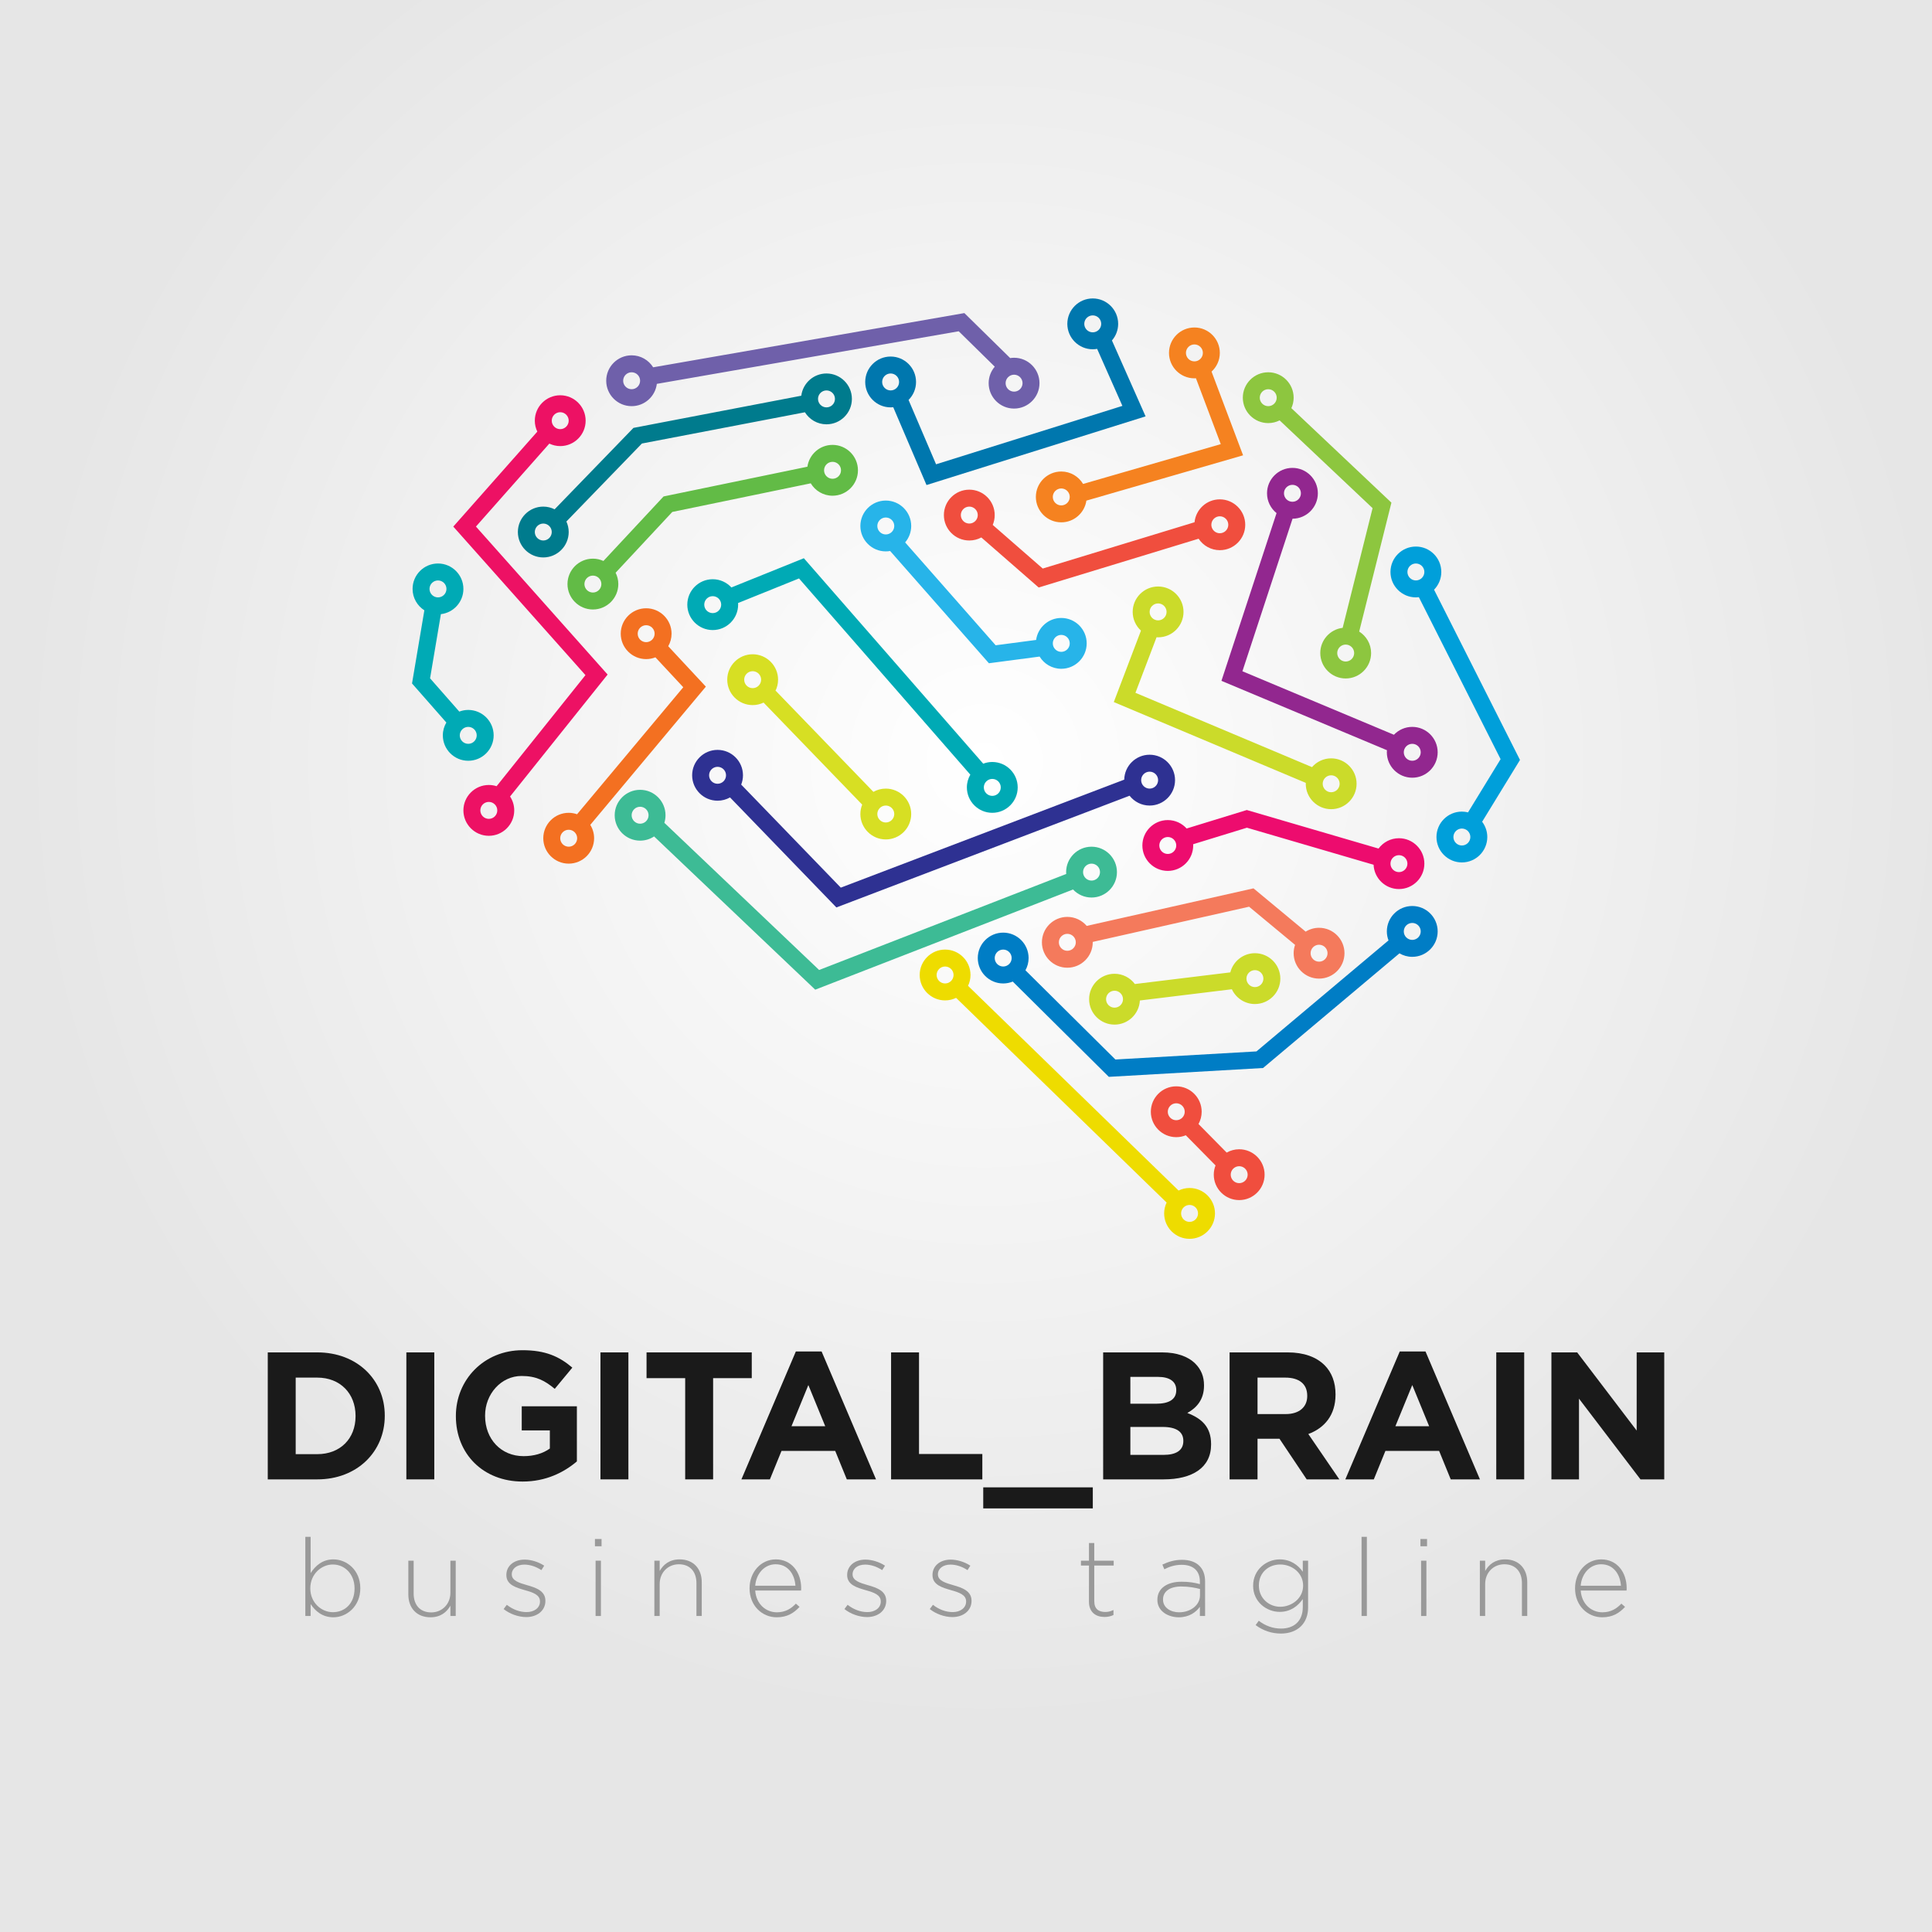 <?xml version="1.0" encoding="utf-8"?>
<!-- Generator: Adobe Illustrator 27.5.0, SVG Export Plug-In . SVG Version: 6.00 Build 0)  -->
<svg version="1.1" id="Layer_1" xmlns="http://www.w3.org/2000/svg" xmlns:xlink="http://www.w3.org/1999/xlink" x="0px" y="0px"
	 viewBox="0 0 1300 1300" style="enable-background:new 0 0 1300 1300;" xml:space="preserve">
<rect x="0" y="0" width="1300" height="1300" fill="#333333" stroke="none"/>
<radialGradient id="XMLID_00000075876409573864171760000016141335035767630270_" cx="662.5" cy="512.5" r="650" gradientUnits="userSpaceOnUse">
	<stop  offset="0" style="stop-color:#FFFFFF"/>
	<stop  offset="1" style="stop-color:#E6E6E6"/>
</radialGradient>
<rect id="XMLID_4_" style="fill:url(#XMLID_00000075876409573864171760000016141335035767630270_);" width="1300" height="1300"/>
<g id="XMLID_1_">
	<g id="XMLID_3_">
		<path id="XMLID_172_" style="fill:#007B8D;" d="M541.609,277.409c3.021,4.854,8.389,8.101,14.514,8.101
			c9.43,0,17.102-7.672,17.102-17.102s-7.672-17.102-17.102-17.102c-8.703,0-15.894,6.54-16.953,14.961L426.24,287.914
			l-53.051,54.79c-2.3-1.152-4.885-1.817-7.627-1.817c-9.43,0-17.102,7.672-17.102,17.102c0,9.43,7.672,17.102,17.102,17.102
			c9.43,0,17.102-7.672,17.102-17.102c0-2.526-0.565-4.917-1.552-7.077l50.813-52.478L541.609,277.409z M556.124,262.708
			c3.143,0,5.701,2.557,5.701,5.701c0,3.143-2.557,5.701-5.701,5.701c-3.143,0-5.701-2.557-5.701-5.701
			C550.423,265.265,552.98,262.708,556.124,262.708z M365.562,363.689c-3.143,0-5.701-2.557-5.701-5.701
			c0-3.143,2.557-5.701,5.701-5.701c3.143,0,5.701,2.557,5.701,5.701C371.262,361.132,368.705,363.689,365.562,363.689z"/>
		<path id="XMLID_176_" style="fill:#009FDA;" d="M1022.762,511.358l-57.813-114.563c3.01-3.084,4.873-7.292,4.873-11.931
			c0-9.43-7.672-17.102-17.102-17.102c-9.43,0-17.102,7.672-17.102,17.102c0,9.43,7.672,17.102,17.102,17.102
			c0.679,0,1.345-0.051,2.003-0.128l54.997,108.986l-21.925,35.811c-1.325-0.331-2.703-0.525-4.13-0.525
			c-9.43,0-17.102,7.672-17.102,17.102c0,9.43,7.672,17.102,17.102,17.102c9.43,0,17.102-7.672,17.102-17.102
			c0-3.858-1.299-7.409-3.463-10.274L1022.762,511.358z M947.02,384.863c0-3.143,2.558-5.701,5.701-5.701s5.701,2.557,5.701,5.701
			c0,3.143-2.558,5.701-5.701,5.701S947.02,388.006,947.02,384.863z M983.667,568.91c-3.143,0-5.701-2.558-5.701-5.701
			c0-3.143,2.558-5.701,5.701-5.701c3.143,0,5.701,2.558,5.701,5.701C989.367,566.352,986.81,568.91,983.667,568.91z"/>
		<path id="XMLID_180_" style="fill:#62BB46;" d="M545.533,325.213c2.991,4.988,8.435,8.345,14.663,8.345
			c9.43,0,17.102-7.672,17.102-17.102c0-9.43-7.672-17.102-17.102-17.102c-8.606,0-15.728,6.396-16.91,14.681l-96.776,20.008
			l-40.475,43.417c-2.161-0.989-4.555-1.555-7.084-1.555c-9.43,0-17.102,7.672-17.102,17.102c0,9.43,7.672,17.102,17.102,17.102
			c9.43,0,17.102-7.672,17.102-17.102c0-2.742-0.665-5.326-1.816-7.625l38.137-40.909L545.533,325.213z M560.195,310.755
			c3.143,0,5.701,2.557,5.701,5.701c0,3.143-2.557,5.701-5.701,5.701c-3.143,0-5.701-2.557-5.701-5.701
			C554.495,313.313,557.052,310.755,560.195,310.755z M398.951,398.707c-3.143,0-5.701-2.557-5.701-5.701
			c0-3.143,2.557-5.701,5.701-5.701c3.143,0,5.701,2.557,5.701,5.701C404.651,396.15,402.094,398.707,398.951,398.707z"/>
		<path id="XMLID_184_" style="fill:#ED1164;" d="M408.85,453.888l-88.602-99.576l49.38-55.82c2.226,1.063,4.707,1.676,7.334,1.676
			c9.43,0,17.102-7.672,17.102-17.102c0-9.43-7.672-17.102-17.102-17.102c-9.43,0-17.102,7.672-17.102,17.102
			c0,2.635,0.616,5.122,1.685,7.354l-56.539,63.915l88.93,99.945l-59.79,74.738c-1.65-0.532-3.407-0.826-5.232-0.826
			c-9.43,0-17.102,7.672-17.102,17.102c0,9.43,7.672,17.102,17.102,17.102c9.43,0,17.102-7.672,17.102-17.102
			c0-3.453-1.037-6.666-2.804-9.357L408.85,453.888z M376.963,277.366c3.143,0,5.701,2.557,5.701,5.701
			c0,3.143-2.557,5.701-5.701,5.701c-3.143,0-5.701-2.557-5.701-5.701C371.262,279.924,373.819,277.366,376.963,277.366z
			 M328.915,550.994c-3.143,0-5.701-2.558-5.701-5.701c0-3.143,2.557-5.701,5.701-5.701c3.143,0,5.701,2.558,5.701,5.701
			C334.616,548.436,332.058,550.994,328.915,550.994z"/>
		<path id="XMLID_188_" style="fill:#F37021;" d="M474.958,462.025l-25.322-27.186c1.423-2.494,2.248-5.372,2.248-8.443
			c0-9.43-7.672-17.102-17.102-17.102c-9.43,0-17.102,7.672-17.102,17.102c0,9.43,7.672,17.102,17.102,17.102
			c2.199,0,4.296-0.432,6.228-1.191l18.745,20.125l-71.464,85.463c-1.766-0.618-3.655-0.971-5.629-0.971
			c-9.43,0-17.102,7.672-17.102,17.102c0,9.43,7.672,17.102,17.102,17.102c9.43,0,17.102-7.672,17.102-17.102
			c0-3.3-0.955-6.374-2.581-8.99L474.958,462.025z M434.783,432.096c-3.143,0-5.701-2.557-5.701-5.701
			c0-3.143,2.557-5.701,5.701-5.701c3.143,0,5.701,2.557,5.701,5.701C440.483,429.539,437.926,432.096,434.783,432.096z
			 M382.663,569.724c-3.143,0-5.701-2.558-5.701-5.701c0-3.143,2.557-5.701,5.701-5.701c3.143,0,5.701,2.558,5.701,5.701
			C388.364,567.167,385.807,569.724,382.663,569.724z"/>
		<path id="XMLID_192_" style="fill:#3DBB95;" d="M722.03,598.524c3.121,3.317,7.537,5.403,12.44,5.403
			c9.43,0,17.102-7.672,17.102-17.102c0-9.43-7.672-17.102-17.102-17.102c-9.43,0-17.102,7.672-17.102,17.102
			c0,0.423,0.033,0.838,0.064,1.254l-166.27,64.601l-104.13-99.021c0.506-1.614,0.781-3.33,0.781-5.109
			c0-9.43-7.672-17.102-17.102-17.102s-17.102,7.672-17.102,17.102c0,9.43,7.672,17.102,17.102,17.102
			c3.474,0,6.706-1.048,9.407-2.835l108.43,103.111L722.03,598.524z M734.47,581.125c3.143,0,5.701,2.558,5.701,5.701
			c0,3.143-2.558,5.701-5.701,5.701s-5.701-2.558-5.701-5.701C728.77,583.683,731.327,581.125,734.47,581.125z M425.01,548.551
			c0-3.143,2.557-5.701,5.701-5.701c3.143,0,5.701,2.558,5.701,5.701c0,3.143-2.557,5.701-5.701,5.701
			C427.568,554.251,425.01,551.694,425.01,548.551z"/>
		<path id="XMLID_196_" style="fill:#F04E3E;" d="M833.823,773.316c-3.062,0-5.932,0.82-8.421,2.235l-18.957-19.227
			c1.356-2.449,2.133-5.261,2.133-8.254c0-9.43-7.672-17.102-17.102-17.102c-9.43,0-17.102,7.672-17.102,17.102
			c0,9.43,7.672,17.102,17.102,17.102c2.276,0,4.445-0.456,6.433-1.266l20.003,20.287c-0.759,1.932-1.19,4.027-1.19,6.224
			c0,9.43,7.672,17.102,17.102,17.102c9.43,0,17.102-7.672,17.102-17.102C850.925,780.988,843.253,773.316,833.823,773.316z
			 M785.775,748.071c0-3.143,2.558-5.701,5.701-5.701c3.143,0,5.701,2.558,5.701,5.701c0,3.143-2.558,5.701-5.701,5.701
			C788.333,753.771,785.775,751.214,785.775,748.071z M833.823,796.119c-3.143,0-5.701-2.558-5.701-5.701s2.558-5.701,5.701-5.701
			c3.143,0,5.701,2.558,5.701,5.701S836.966,796.119,833.823,796.119z"/>
		<path id="XMLID_200_" style="fill:#F04E3E;" d="M652.219,329.486c-9.43,0-17.102,7.672-17.102,17.102
			c0,9.43,7.672,17.102,17.102,17.102c2.93,0,5.688-0.742,8.101-2.046l38.583,33.667l107.613-32.818
			c3.062,4.64,8.315,7.712,14.277,7.712c9.43,0,17.102-7.672,17.102-17.102c0-9.43-7.672-17.102-17.102-17.102
			c-8.858,0-16.162,6.77-17.016,15.407l-102.147,31.151l-33.643-29.356c0.857-2.036,1.333-4.271,1.333-6.615
			C669.321,337.158,661.649,329.486,652.219,329.486z M820.793,347.402c3.143,0,5.701,2.557,5.701,5.701
			c0,3.143-2.558,5.701-5.701,5.701c-2.485,0-4.598-1.601-5.377-3.824l-0.129-0.423c-0.123-0.465-0.195-0.951-0.195-1.454
			C815.093,349.959,817.65,347.402,820.793,347.402z M652.219,352.288c-3.143,0-5.701-2.557-5.701-5.701
			c0-3.143,2.557-5.701,5.701-5.701c3.143,0,5.701,2.557,5.701,5.701C657.92,349.731,655.362,352.288,652.219,352.288z"/>
		<path id="XMLID_204_" style="fill:#007DC5;" d="M950.278,609.628c-9.43,0-17.102,7.672-17.102,17.102
			c0,2.13,0.409,4.161,1.123,6.043l-88.85,74.697l-94.925,5.447l-60.526-60.031c1.351-2.446,2.125-5.253,2.125-8.24
			c0-9.43-7.672-17.102-17.102-17.102c-9.43,0-17.102,7.672-17.102,17.102c0,9.43,7.672,17.102,17.102,17.102
			c2.279,0,4.451-0.457,6.442-1.27l64.641,64.112l103.781-5.954l91.777-77.157c2.534,1.486,5.472,2.353,8.615,2.353
			c9.43,0,17.102-7.672,17.102-17.102C967.379,617.3,959.707,609.628,950.278,609.628z M669.321,644.646
			c0-3.143,2.557-5.701,5.701-5.701c3.143,0,5.701,2.558,5.701,5.701c0,3.143-2.558,5.701-5.701,5.701
			C671.878,650.347,669.321,647.789,669.321,644.646z M950.278,632.431c-3.143,0-5.701-2.558-5.701-5.701
			c0-3.143,2.558-5.701,5.701-5.701c3.143,0,5.701,2.558,5.701,5.701C955.978,629.873,953.421,632.431,950.278,632.431z"/>
		<path id="XMLID_208_" style="fill:#ED0C6E;" d="M941.32,598.227c9.43,0,17.102-7.672,17.102-17.102
			c0-9.43-7.672-17.102-17.102-17.102c-5.627,0-10.613,2.744-13.732,6.951l-88.647-25.932l-40.481,12.437
			c-3.132-3.472-7.651-5.671-12.684-5.671c-9.43,0-17.102,7.672-17.102,17.102c0,9.43,7.672,17.102,17.102,17.102
			c9.43,0,17.102-7.672,17.102-17.102c0-0.286-0.029-0.565-0.043-0.847l36.186-11.118l85.236,24.935
			C924.655,590.959,932.145,598.227,941.32,598.227z M785.775,574.611c-3.143,0-5.701-2.558-5.701-5.701s2.558-5.701,5.701-5.701
			c3.143,0,5.701,2.558,5.701,5.701S788.918,574.611,785.775,574.611z M941.32,575.425c3.143,0,5.701,2.558,5.701,5.701
			c0,3.143-2.558,5.701-5.701,5.701c-3.143,0-5.701-2.558-5.701-5.701C935.619,577.983,938.177,575.425,941.32,575.425z"/>
		<path id="XMLID_212_" style="fill:#EEDC00;" d="M800.434,799.376c-2.654,0-5.159,0.625-7.403,1.709L651.373,663.349
			c1.053-2.218,1.66-4.688,1.66-7.302c0-9.43-7.672-17.102-17.102-17.102c-9.43,0-17.102,7.672-17.102,17.102
			c0,9.43,7.672,17.102,17.102,17.102c2.655,0,5.162-0.626,7.406-1.711l141.656,137.734c-1.054,2.219-1.662,4.69-1.662,7.305
			c0,9.43,7.672,17.102,17.102,17.102c9.43,0,17.102-7.672,17.102-17.102C817.536,807.048,809.864,799.376,800.434,799.376z
			 M635.932,661.748c-3.143,0-5.701-2.558-5.701-5.701c0-3.143,2.557-5.701,5.701-5.701c3.143,0,5.701,2.558,5.701,5.701
			C641.632,659.19,639.075,661.748,635.932,661.748z M800.434,822.178c-3.143,0-5.701-2.558-5.701-5.701
			c0-3.143,2.558-5.701,5.701-5.701c3.143,0,5.7,2.558,5.7,5.701C806.134,819.621,803.577,822.178,800.434,822.178z"/>
		<path id="XMLID_216_" style="fill:#00AAB5;" d="M479.573,423.953c9.43,0,17.102-7.672,17.102-17.102
			c0-0.365-0.032-0.721-0.055-1.08l41.021-16.547l115.274,132.029c-1.469,2.523-2.325,5.445-2.325,8.568
			c0,9.43,7.672,17.102,17.102,17.102c9.43,0,17.102-7.672,17.102-17.102c0-9.43-7.672-17.102-17.102-17.102
			c-2.149,0-4.199,0.415-6.095,1.142L540.896,375.616l-48.761,19.67c-3.127-3.394-7.594-5.537-12.562-5.537
			c-9.43,0-17.102,7.672-17.102,17.102C462.471,416.281,470.143,423.953,479.573,423.953z M667.692,524.12
			c3.143,0,5.701,2.557,5.701,5.701c0,3.143-2.557,5.701-5.701,5.701c-3.143,0-5.701-2.557-5.701-5.701
			C661.991,526.677,664.549,524.12,667.692,524.12z M479.573,401.15c3.143,0,5.701,2.557,5.701,5.701
			c0,3.143-2.557,5.701-5.701,5.701c-3.143,0-5.701-2.557-5.701-5.701C473.872,403.707,476.43,401.15,479.573,401.15z"/>
		<path id="XMLID_220_" style="fill:#D7DF23;" d="M596.028,564.838c9.43,0,17.102-7.672,17.102-17.102
			c0-9.43-7.672-17.102-17.102-17.102c-3.027,0-5.868,0.798-8.337,2.184l-65.744-68.037l-0.235,0.227
			c1.165-2.309,1.836-4.909,1.836-7.667c0-9.43-7.672-17.102-17.102-17.102c-9.43,0-17.102,7.672-17.102,17.102
			c0,9.43,7.672,17.102,17.102,17.102c2.635,0,5.123-0.616,7.354-1.685l66.348,68.663c-0.781,1.957-1.223,4.084-1.223,6.316
			C578.926,557.166,586.598,564.838,596.028,564.838z M506.447,463.042c-3.143,0-5.701-2.557-5.701-5.701
			c0-3.143,2.557-5.701,5.701-5.701c3.143,0,5.701,2.557,5.701,5.701C512.148,460.485,509.591,463.042,506.447,463.042z
			 M596.028,542.036c3.143,0,5.701,2.558,5.701,5.701c0,3.143-2.557,5.701-5.701,5.701c-3.143,0-5.701-2.558-5.701-5.701
			C590.327,544.594,592.884,542.036,596.028,542.036z"/>
		<path id="XMLID_224_" style="fill:#2E3192;" d="M465.729,521.677c0,9.43,7.672,17.102,17.102,17.102
			c3.049,0,5.908-0.811,8.389-2.215l71.563,74.031l197.297-75.173c3.132,4.017,8.003,6.615,13.48,6.615
			c9.43,0,17.102-7.672,17.102-17.102c0-9.43-7.672-17.102-17.102-17.102c-9.315,0-16.9,7.489-17.084,16.761l-190.723,72.669
			l-67.02-69.331c0.766-1.94,1.201-4.045,1.201-6.254c0-9.43-7.672-17.102-17.102-17.102
			C473.4,504.575,465.729,512.247,465.729,521.677z M773.56,519.234c3.143,0,5.701,2.557,5.701,5.701
			c0,3.143-2.558,5.701-5.701,5.701c-3.143,0-5.701-2.557-5.701-5.701C767.859,521.791,770.417,519.234,773.56,519.234z
			 M482.83,515.976c3.143,0,5.701,2.557,5.701,5.701c0,3.143-2.557,5.701-5.701,5.701c-3.143,0-5.7-2.557-5.7-5.701
			C477.13,518.533,479.687,515.976,482.83,515.976z"/>
		<path id="XMLID_228_" style="fill:#00AAB5;" d="M332.172,494.802c0-9.43-7.672-17.102-17.102-17.102
			c-2.119,0-4.141,0.405-6.016,1.113l-19.672-22.384l7.284-43.185c8.511-0.974,15.147-8.213,15.147-16.981
			c0-9.43-7.672-17.102-17.102-17.102c-9.43,0-17.102,7.672-17.102,17.102c0,6.053,3.17,11.369,7.929,14.409l-8.3,49.209
			l23.098,26.282c-1.494,2.539-2.367,5.485-2.367,8.638c0,9.43,7.672,17.102,17.102,17.102
			C324.501,511.904,332.172,504.233,332.172,494.802z M294.712,390.564c3.143,0,5.701,2.557,5.701,5.701
			c0,3.143-2.557,5.701-5.701,5.701c-3.143,0-5.701-2.557-5.701-5.701C289.011,393.121,291.568,390.564,294.712,390.564z
			 M309.37,494.802c0-3.143,2.557-5.701,5.701-5.701c3.143,0,5.701,2.557,5.701,5.701c0,3.143-2.557,5.701-5.701,5.701
			C311.927,500.503,309.37,497.946,309.37,494.802z"/>
		<path id="XMLID_232_" style="fill:#27B4E9;" d="M596.028,336.815c-9.43,0-17.102,7.672-17.102,17.102
			c0,9.43,7.672,17.102,17.102,17.102c1,0,1.974-0.104,2.927-0.269l66.467,75.54l34.103-4.497c3.007,4.919,8.412,8.22,14.587,8.22
			c9.43,0,17.102-7.672,17.102-17.102c0-9.43-7.672-17.102-17.102-17.102c-8.645,0-15.793,6.453-16.927,14.792l-27.222,3.59
			l-60.907-69.221c2.535-2.984,4.074-6.839,4.074-11.053C613.129,344.487,605.458,336.815,596.028,336.815z M714.111,427.21
			c3.143,0,5.701,2.557,5.701,5.701c0,3.143-2.558,5.701-5.701,5.701c-3.143,0-5.701-2.557-5.701-5.701
			C708.41,429.767,710.968,427.21,714.111,427.21z M590.327,353.917c0-3.143,2.557-5.701,5.701-5.701
			c3.143,0,5.701,2.557,5.701,5.701c0,3.143-2.557,5.701-5.701,5.701C592.884,359.617,590.327,357.06,590.327,353.917z"/>
		<path id="XMLID_236_" style="fill:#0077AE;" d="M735.284,235.019c1.009,0,1.992-0.105,2.954-0.273l17.004,38.363l-125.384,39.3
			l-18.508-43.294c3.109-3.098,5.037-7.382,5.037-12.107c0-9.43-7.672-17.102-17.102-17.102c-9.43,0-17.102,7.672-17.102,17.102
			c0,9.43,7.672,17.102,17.102,17.102c0.595,0,1.183-0.031,1.762-0.091l22.381,52.354l147.415-46.204l-22.64-51.077
			c2.599-3,4.184-6.902,4.184-11.173c0-9.43-7.672-17.102-17.102-17.102c-9.43,0-17.102,7.672-17.102,17.102
			C718.183,227.348,725.855,235.019,735.284,235.019z M593.585,257.007c0-3.143,2.557-5.701,5.701-5.701
			c3.143,0,5.701,2.557,5.701,5.701c0,3.143-2.557,5.701-5.701,5.701C596.142,262.708,593.585,260.151,593.585,257.007z
			 M735.284,212.217c3.143,0,5.701,2.557,5.701,5.701c0,3.143-2.558,5.701-5.701,5.701c-3.143,0-5.701-2.557-5.701-5.701
			C729.584,214.774,732.142,212.217,735.284,212.217z"/>
		<path id="XMLID_240_" style="fill:#F58220;" d="M803.691,254.564c0.347,0,0.687-0.032,1.029-0.052l16.707,44.337l-92.641,26.787
			c-2.988-5-8.439-8.366-14.675-8.366c-9.43,0-17.102,7.672-17.102,17.102c0,9.43,7.672,17.102,17.102,17.102
			c8.582,0,15.687-6.361,16.899-14.612l105.436-30.488l-21.222-56.321c3.413-3.129,5.569-7.607,5.569-12.591
			c0-9.43-7.672-17.102-17.102-17.102c-9.43,0-17.102,7.672-17.102,17.102C786.59,246.892,794.262,254.564,803.691,254.564z
			 M714.111,340.073c-3.143,0-5.701-2.557-5.701-5.701c0-3.143,2.558-5.701,5.701-5.701c3.143,0,5.701,2.557,5.701,5.701
			C719.812,337.515,717.254,340.073,714.111,340.073z M803.691,231.762c3.143,0,5.701,2.557,5.701,5.701
			c0,3.143-2.558,5.701-5.701,5.701s-5.701-2.557-5.701-5.701C797.991,234.319,800.548,231.762,803.691,231.762z"/>
		<path id="XMLID_244_" style="fill:#8DC63F;" d="M853.368,284.696c2.759,0,5.358-0.672,7.668-1.837l62.543,59.068l-20.133,80.531
			c-8.469,1.014-15.06,8.23-15.06,16.968c0,9.43,7.672,17.102,17.102,17.102c9.43,0,17.102-7.672,17.102-17.102
			c0-6.09-3.21-11.433-8.017-14.463l21.686-86.743l-67.323-63.583c0.977-2.151,1.535-4.53,1.535-7.042
			c0-9.43-7.672-17.102-17.102-17.102c-9.43,0-17.102,7.672-17.102,17.102C836.266,277.024,843.938,284.696,853.368,284.696z
			 M905.487,445.126c-3.143,0-5.701-2.557-5.701-5.701c0-3.143,2.558-5.701,5.701-5.701c3.143,0,5.701,2.557,5.701,5.701
			C911.188,442.569,908.63,445.126,905.487,445.126z M853.368,261.893c3.143,0,5.701,2.557,5.701,5.701
			c0,3.143-2.558,5.701-5.701,5.701c-3.143,0-5.701-2.557-5.701-5.701C847.667,264.451,850.225,261.893,853.368,261.893z"/>
		<path id="XMLID_248_" style="fill:#92278F;" d="M967.379,506.204c0-9.43-7.672-17.102-17.102-17.102
			c-4.852,0-9.229,2.041-12.344,5.298l-101.938-42.724l33.728-102.649c9.398-0.037,17.033-7.691,17.033-17.098
			c0-9.43-7.672-17.102-17.102-17.102c-9.43,0-17.102,7.672-17.102,17.102c0,5.384,2.507,10.188,6.409,13.326l-37.084,112.867
			l111.369,46.677c-0.038,0.465-0.071,0.931-0.071,1.406c0,9.43,7.672,17.102,17.102,17.102
			C959.707,523.305,967.379,515.634,967.379,506.204z M869.655,326.228c3.143,0,5.701,2.557,5.701,5.701
			c0,3.143-2.558,5.701-5.701,5.701c-3.143,0-5.701-2.557-5.701-5.701C863.955,328.786,866.512,326.228,869.655,326.228z
			 M950.278,511.904c-3.143,0-5.701-2.557-5.701-5.701c0-3.143,2.558-5.701,5.701-5.701c3.143,0,5.701,2.557,5.701,5.701
			C955.978,509.347,953.421,511.904,950.278,511.904z"/>
		<path id="XMLID_252_" style="fill:#CBDB2A;" d="M895.715,544.479c9.43,0,17.102-7.672,17.102-17.102
			c0-9.43-7.672-17.102-17.102-17.102c-5.145,0-9.755,2.294-12.893,5.901l-118.808-50.009l14.214-37.38
			c0.344,0.021,0.684,0.052,1.033,0.052c9.43,0,17.102-7.672,17.102-17.102c0-9.43-7.672-17.102-17.102-17.102
			c-9.43,0-17.102,7.672-17.102,17.102c0,4.983,2.155,9.461,5.567,12.59l-18.282,48.078l129.199,54.383
			c-0.007,0.198-0.03,0.391-0.03,0.59C878.613,536.807,886.285,544.479,895.715,544.479z M779.26,406.036
			c3.143,0,5.701,2.557,5.701,5.701c0,3.143-2.558,5.701-5.701,5.701c-3.143,0-5.701-2.557-5.701-5.701
			C773.56,408.594,776.117,406.036,779.26,406.036z M895.715,521.677c3.143,0,5.701,2.557,5.701,5.701
			c0,3.143-2.558,5.701-5.701,5.701c-3.143,0-5.701-2.557-5.701-5.701C890.014,524.234,892.572,521.677,895.715,521.677z"/>
		<path id="XMLID_256_" style="fill:#6F60AA;" d="M425.01,273.294c8.717,0,15.917-6.559,16.959-14.998l203.126-35.392l24.263,23.827
			c-2.555,2.989-4.109,6.859-4.109,11.091c0,9.43,7.672,17.102,17.102,17.102c9.43,0,17.102-7.672,17.102-17.102
			c0-9.43-7.672-17.102-17.102-17.102c-0.892,0-1.761,0.089-2.616,0.222l-30.829-30.275l-209.405,36.486
			c-3.025-4.832-8.381-8.062-14.491-8.062c-9.43,0-17.102,7.672-17.102,17.102C407.909,265.623,415.58,273.294,425.01,273.294z
			 M688.051,257.822c0,3.143-2.558,5.701-5.701,5.701c-3.143,0-5.701-2.557-5.701-5.701c0-3.143,2.558-5.701,5.701-5.701
			C685.494,252.121,688.051,254.678,688.051,257.822z M425.01,250.492c3.143,0,5.701,2.557,5.701,5.701
			c0,3.143-2.557,5.701-5.701,5.701c-3.143,0-5.701-2.557-5.701-5.701C419.31,253.049,421.867,250.492,425.01,250.492z"/>
		<path id="XMLID_260_" style="fill:#CBDB2A;" d="M827.851,654.291l-64.216,7.841c-3.121-4.177-8.089-6.899-13.692-6.899
			c-9.43,0-17.102,7.672-17.102,17.102c0,9.43,7.672,17.102,17.102,17.102c9.135,0,16.599-7.206,17.057-16.23l61.899-7.558
			c2.716,5.86,8.639,9.943,15.51,9.943c9.43,0,17.102-7.672,17.102-17.102c0-9.43-7.672-17.102-17.102-17.102
			C836.431,641.389,829.731,646.889,827.851,654.291z M749.943,678.035c-3.143,0-5.701-2.558-5.701-5.701
			c0-3.143,2.558-5.701,5.701-5.701c3.143,0,5.701,2.558,5.701,5.701C755.644,675.478,753.086,678.035,749.943,678.035z
			 M850.11,658.49c0,3.143-2.558,5.701-5.701,5.701c-3.143,0-5.701-2.558-5.701-5.701c0-3.143,2.558-5.701,5.701-5.701
			C847.553,652.79,850.11,655.347,850.11,658.49z"/>
		<path id="XMLID_264_" style="fill:#F47A5C;" d="M887.571,658.49c9.43,0,17.102-7.672,17.102-17.102
			c0-9.43-7.672-17.102-17.102-17.102c-3.31,0-6.393,0.961-9.014,2.596l-35.108-29.132L731.222,623.02
			c-3.139-3.703-7.816-6.063-13.04-6.063c-9.43,0-17.102,7.672-17.102,17.102c0,9.43,7.672,17.102,17.102,17.102
			c9.43,0,17.102-7.672,17.102-17.102c0-0.089-0.012-0.175-0.013-0.264l105.213-23.691l30.948,25.68
			c-0.613,1.759-0.962,3.639-0.962,5.604C870.47,650.818,878.142,658.49,887.571,658.49z M718.183,639.76
			c-3.143,0-5.701-2.558-5.701-5.701c0-3.143,2.558-5.701,5.701-5.701c3.143,0,5.701,2.558,5.701,5.701
			C723.883,637.202,721.326,639.76,718.183,639.76z M893.272,641.389c0,3.143-2.558,5.701-5.701,5.701
			c-3.143,0-5.701-2.558-5.701-5.701c0-3.143,2.558-5.701,5.701-5.701C890.714,635.688,893.272,638.246,893.272,641.389z"/>
	</g>
	<g id="XMLID_43_">
		<path id="XMLID_44_" style="fill:#1A1A1A;" d="M180.167,909.993h33.324c26.853,0,45.408,18.431,45.408,42.477v0.244
			c0,24.047-18.554,42.723-45.408,42.723h-33.324V909.993z M213.49,978.471c15.38,0,25.755-10.376,25.755-25.511v-0.245
			c0-15.135-10.375-25.755-25.755-25.755h-14.526v51.511H213.49z"/>
		<path id="XMLID_47_" style="fill:#1A1A1A;" d="M273.426,909.993h18.798v85.444h-18.798V909.993z"/>
		<path id="XMLID_49_" style="fill:#1A1A1A;" d="M306.751,952.959v-0.245c0-24.29,18.919-44.186,44.797-44.186
			c15.381,0,24.657,4.15,33.568,11.718l-11.84,14.282c-6.591-5.494-12.451-8.667-22.337-8.667c-13.671,0-24.535,12.084-24.535,26.61
			v0.244c0,15.624,10.741,27.099,25.877,27.099c6.836,0,12.939-1.709,17.699-5.127V962.48h-18.92v-16.234h37.107v37.107
			c-8.788,7.446-20.872,13.549-36.497,13.549C325.06,996.902,306.751,978.226,306.751,952.959z"/>
		<path id="XMLID_51_" style="fill:#1A1A1A;" d="M404.038,909.993h18.798v85.444h-18.798V909.993z"/>
		<path id="XMLID_53_" style="fill:#1A1A1A;" d="M461.043,927.326h-25.999v-17.333h70.797v17.333h-26v68.111h-18.798V927.326z"/>
		<path id="XMLID_55_" style="fill:#1A1A1A;" d="M535.505,909.382h17.333l36.618,86.055h-19.652l-7.812-19.164h-36.13l-7.812,19.164
			h-19.164L535.505,909.382z M555.279,959.673l-11.352-27.708l-11.352,27.708H555.279z"/>
		<path id="XMLID_58_" style="fill:#1A1A1A;" d="M599.59,909.993h18.798v68.355h42.6v17.089H599.59V909.993z"/>
		<path id="XMLID_60_" style="fill:#1A1A1A;" d="M661.599,1000.808h73.727v14.159h-73.727V1000.808z"/>
		<path id="XMLID_62_" style="fill:#1A1A1A;" d="M742.285,909.993h39.67c9.766,0,17.455,2.685,22.338,7.567
			c3.907,3.906,5.86,8.667,5.86,14.525v0.245c0,9.643-5.127,15.013-11.229,18.431c9.887,3.784,15.99,9.521,15.99,20.995v0.244
			c0,15.624-12.696,23.436-31.981,23.436h-40.648V909.993z M777.928,944.536c8.299,0,13.549-2.685,13.549-9.032v-0.245
			c0-5.615-4.395-8.788-12.329-8.788h-18.553v18.065H777.928z M782.933,978.958c8.299,0,13.304-2.928,13.304-9.276v-0.245
			c0-5.737-4.272-9.277-13.915-9.277h-21.726v18.798H782.933z"/>
		<path id="XMLID_66_" style="fill:#1A1A1A;" d="M827.364,909.993h39.06c10.865,0,19.286,3.051,24.901,8.666
			c4.761,4.761,7.323,11.474,7.323,19.53v0.245c0,13.793-7.446,22.459-18.309,26.487l20.872,30.516h-21.971l-18.309-27.342h-14.771
			v27.342h-18.798V909.993z M865.204,951.495c9.154,0,14.403-4.882,14.403-12.084v-0.245c0-8.056-5.615-12.205-14.769-12.205
			h-18.677v24.535H865.204z"/>
		<path id="XMLID_69_" style="fill:#1A1A1A;" d="M941.863,909.382h17.333l36.619,86.055h-19.653l-7.812-19.164h-36.13l-7.812,19.164
			h-19.164L941.863,909.382z M961.637,959.673l-11.352-27.708l-11.352,27.708H961.637z"/>
		<path id="XMLID_72_" style="fill:#1A1A1A;" d="M1006.802,909.993h18.798v85.444h-18.798V909.993z"/>
		<path id="XMLID_74_" style="fill:#1A1A1A;" d="M1043.91,909.993h17.333l40.038,52.608v-52.608h18.553v85.444h-15.99
			l-41.379-54.318v54.318h-18.554V909.993z"/>
	</g>
	<g id="XMLID_5_">
		<path id="XMLID_6_" style="fill:#999999;" d="M209.021,1079.338v8.026h-3.575v-53.265h3.575v24.371
			c3.211-4.889,7.953-9.194,15.323-9.194c8.975,0,18.096,7.224,18.096,19.336v0.145c0,12.113-9.121,19.482-18.096,19.482
			C216.902,1088.239,212.086,1084.008,209.021,1079.338z M238.572,1068.904v-0.147c0-9.777-6.786-16.052-14.593-16.052
			c-7.734,0-15.177,6.494-15.177,15.979v0.145c0,9.559,7.443,15.98,15.177,15.98C232.078,1084.81,238.572,1078.899,238.572,1068.904
			z"/>
		<path id="XMLID_9_" style="fill:#999999;" d="M274.759,1072.917v-22.766h3.575v22.109c0,7.661,4.305,12.696,11.82,12.696
			c7.297,0,12.915-5.545,12.915-13.28v-21.525h3.576v37.214h-3.576v-6.931c-2.48,4.378-6.64,7.806-13.425,7.806
			C280.231,1088.239,274.759,1081.819,274.759,1072.917z"/>
		<path id="XMLID_11_" style="fill:#999999;" d="M338.891,1082.694l2.116-2.846c4.086,3.138,8.61,4.889,13.353,4.889
			c5.035,0,8.975-2.773,8.975-7.078v-0.145c0-4.379-4.67-5.984-9.851-7.443c-6.056-1.751-12.769-3.575-12.769-10.216v-0.145
			c0-5.984,5.035-10.289,12.258-10.289c4.451,0,9.486,1.606,13.207,4.087l-1.898,2.991c-3.429-2.262-7.516-3.721-11.455-3.721
			c-5.108,0-8.465,2.772-8.465,6.494v0.145c0,4.16,5.035,5.692,10.362,7.224c5.983,1.679,12.258,3.868,12.258,10.434v0.147
			c0,6.639-5.691,10.872-12.842,10.872C348.742,1088.093,342.832,1085.904,338.891,1082.694z"/>
		<path id="XMLID_13_" style="fill:#999999;" d="M400.325,1035.558h4.451v4.888h-4.451V1035.558z M400.763,1050.15h3.575v37.214
			h-3.575V1050.15z"/>
		<path id="XMLID_16_" style="fill:#999999;" d="M440.308,1050.15h3.575v6.933c2.48-4.378,6.64-7.808,13.425-7.808
			c9.413,0,14.885,6.421,14.885,15.323v22.765h-3.575v-22.109c0-7.661-4.305-12.696-11.82-12.696
			c-7.297,0-12.915,5.546-12.915,13.28v21.525h-3.575V1050.15z"/>
		<path id="XMLID_18_" style="fill:#999999;" d="M504.368,1068.829v-0.145c0-10.799,7.588-19.409,17.658-19.409
			c10.434,0,17.074,8.465,17.074,19.482c0,0.657,0,0.876-0.073,1.459h-30.865c0.656,9.267,7.296,14.667,14.593,14.667
			c5.764,0,9.705-2.554,12.769-5.837l2.481,2.189c-3.794,4.086-8.245,7.004-15.396,7.004
			C512.832,1088.239,504.368,1080.432,504.368,1068.829z M535.233,1067.005c-0.51-7.516-4.815-14.447-13.353-14.447
			c-7.37,0-13.061,6.202-13.717,14.447H535.233z"/>
		<path id="XMLID_21_" style="fill:#999999;" d="M568.209,1082.694l2.116-2.846c4.086,3.138,8.61,4.889,13.353,4.889
			c5.035,0,8.975-2.773,8.975-7.078v-0.145c0-4.379-4.67-5.984-9.851-7.443c-6.056-1.751-12.769-3.575-12.769-10.216v-0.145
			c0-5.984,5.035-10.289,12.258-10.289c4.451,0,9.486,1.606,13.207,4.087l-1.897,2.991c-3.429-2.262-7.516-3.721-11.456-3.721
			c-5.107,0-8.464,2.772-8.464,6.494v0.145c0,4.16,5.035,5.692,10.361,7.224c5.983,1.679,12.258,3.868,12.258,10.434v0.147
			c0,6.639-5.691,10.872-12.842,10.872C578.06,1088.093,572.15,1085.904,568.209,1082.694z"/>
		<path id="XMLID_23_" style="fill:#999999;" d="M625.631,1082.694l2.116-2.846c4.086,3.138,8.61,4.889,13.353,4.889
			c5.035,0,8.975-2.773,8.975-7.078v-0.145c0-4.379-4.67-5.984-9.851-7.443c-6.056-1.751-12.769-3.575-12.769-10.216v-0.145
			c0-5.984,5.035-10.289,12.258-10.289c4.451,0,9.486,1.606,13.207,4.087l-1.898,2.991c-3.429-2.262-7.516-3.721-11.455-3.721
			c-5.108,0-8.465,2.772-8.465,6.494v0.145c0,4.16,5.035,5.692,10.361,7.224c5.983,1.679,12.258,3.868,12.258,10.434v0.147
			c0,6.639-5.691,10.872-12.842,10.872C635.481,1088.093,629.571,1085.904,625.631,1082.694z"/>
		<path id="XMLID_25_" style="fill:#999999;" d="M732.738,1077.804v-24.37h-5.399v-3.285h5.399v-11.893h3.576v11.893h13.06v3.285
			h-13.06v24.005c0,5.327,3.138,7.224,7.443,7.224c1.824,0,3.356-0.365,5.472-1.313v3.356c-1.897,0.876-3.722,1.314-6.056,1.314
			C737.408,1088.021,732.738,1084.882,732.738,1077.804z"/>
		<path id="XMLID_27_" style="fill:#999999;" d="M778.775,1076.565v-0.145c0-7.735,6.641-12.113,16.273-12.113
			c5.18,0,8.755,0.657,12.331,1.605v-1.605c0-7.516-4.597-11.383-12.258-11.383c-4.524,0-8.245,1.241-11.675,2.991l-1.312-3.136
			c4.086-1.898,8.099-3.211,13.206-3.211c5.035,0,9.049,1.387,11.748,4.086c2.481,2.481,3.795,5.911,3.795,10.507v23.204h-3.503
			v-6.202c-2.554,3.575-7.151,7.077-14.229,7.077C786.218,1088.239,778.775,1084.298,778.775,1076.565z M807.451,1073.427v-4.232
			c-3.138-0.802-7.296-1.677-12.623-1.677c-7.88,0-12.258,3.501-12.258,8.683v0.145c0,5.4,5.107,8.537,10.799,8.537
			C800.958,1084.882,807.451,1080.213,807.451,1073.427z"/>
		<path id="XMLID_30_" style="fill:#999999;" d="M844.879,1093.493l2.116-2.918c4.45,3.429,9.558,5.254,15.031,5.254
			c8.536,0,14.592-4.889,14.592-14.448v-5.399c-3.211,4.597-8.173,8.61-15.542,8.61c-8.975,0-17.877-6.859-17.877-17.511v-0.147
			c0-10.726,8.902-17.658,17.877-17.658c7.443,0,12.478,3.94,15.542,8.318v-7.443h3.575v31.449c0,5.399-1.751,9.632-4.742,12.623
			c-3.211,3.211-8.026,4.962-13.499,4.962C855.75,1099.184,849.986,1097.287,844.879,1093.493z M876.838,1067.005v-0.145
			c0-8.61-7.662-14.155-15.396-14.155c-7.808,0-14.374,5.4-14.374,14.082v0.145c0,8.391,6.713,14.229,14.374,14.229
			C869.176,1081.162,876.838,1075.47,876.838,1067.005z"/>
		<path id="XMLID_33_" style="fill:#999999;" d="M916.162,1034.098h3.575v53.265h-3.575V1034.098z"/>
		<path id="XMLID_35_" style="fill:#999999;" d="M955.78,1035.558h4.45v4.888h-4.45V1035.558z M956.217,1050.15h3.575v37.214h-3.575
			V1050.15z"/>
		<path id="XMLID_38_" style="fill:#999999;" d="M995.763,1050.15h3.575v6.933c2.481-4.378,6.639-7.808,13.425-7.808
			c9.412,0,14.886,6.421,14.886,15.323v22.765h-3.575v-22.109c0-7.661-4.305-12.696-11.821-12.696
			c-7.298,0-12.915,5.546-12.915,13.28v21.525h-3.575V1050.15z"/>
		<path id="XMLID_40_" style="fill:#999999;" d="M1059.823,1068.829v-0.145c0-10.799,7.588-19.409,17.658-19.409
			c10.434,0,17.073,8.465,17.073,19.482c0,0.657,0,0.876-0.073,1.459h-30.865c0.657,9.267,7.298,14.667,14.594,14.667
			c5.764,0,9.704-2.554,12.77-5.837l2.48,2.189c-3.794,4.086-8.245,7.004-15.395,7.004
			C1068.286,1088.239,1059.823,1080.432,1059.823,1068.829z M1090.688,1067.005c-0.512-7.516-4.817-14.447-13.353-14.447
			c-7.37,0-13.062,6.202-13.719,14.447H1090.688z"/>
	</g>
</g>
</svg>

